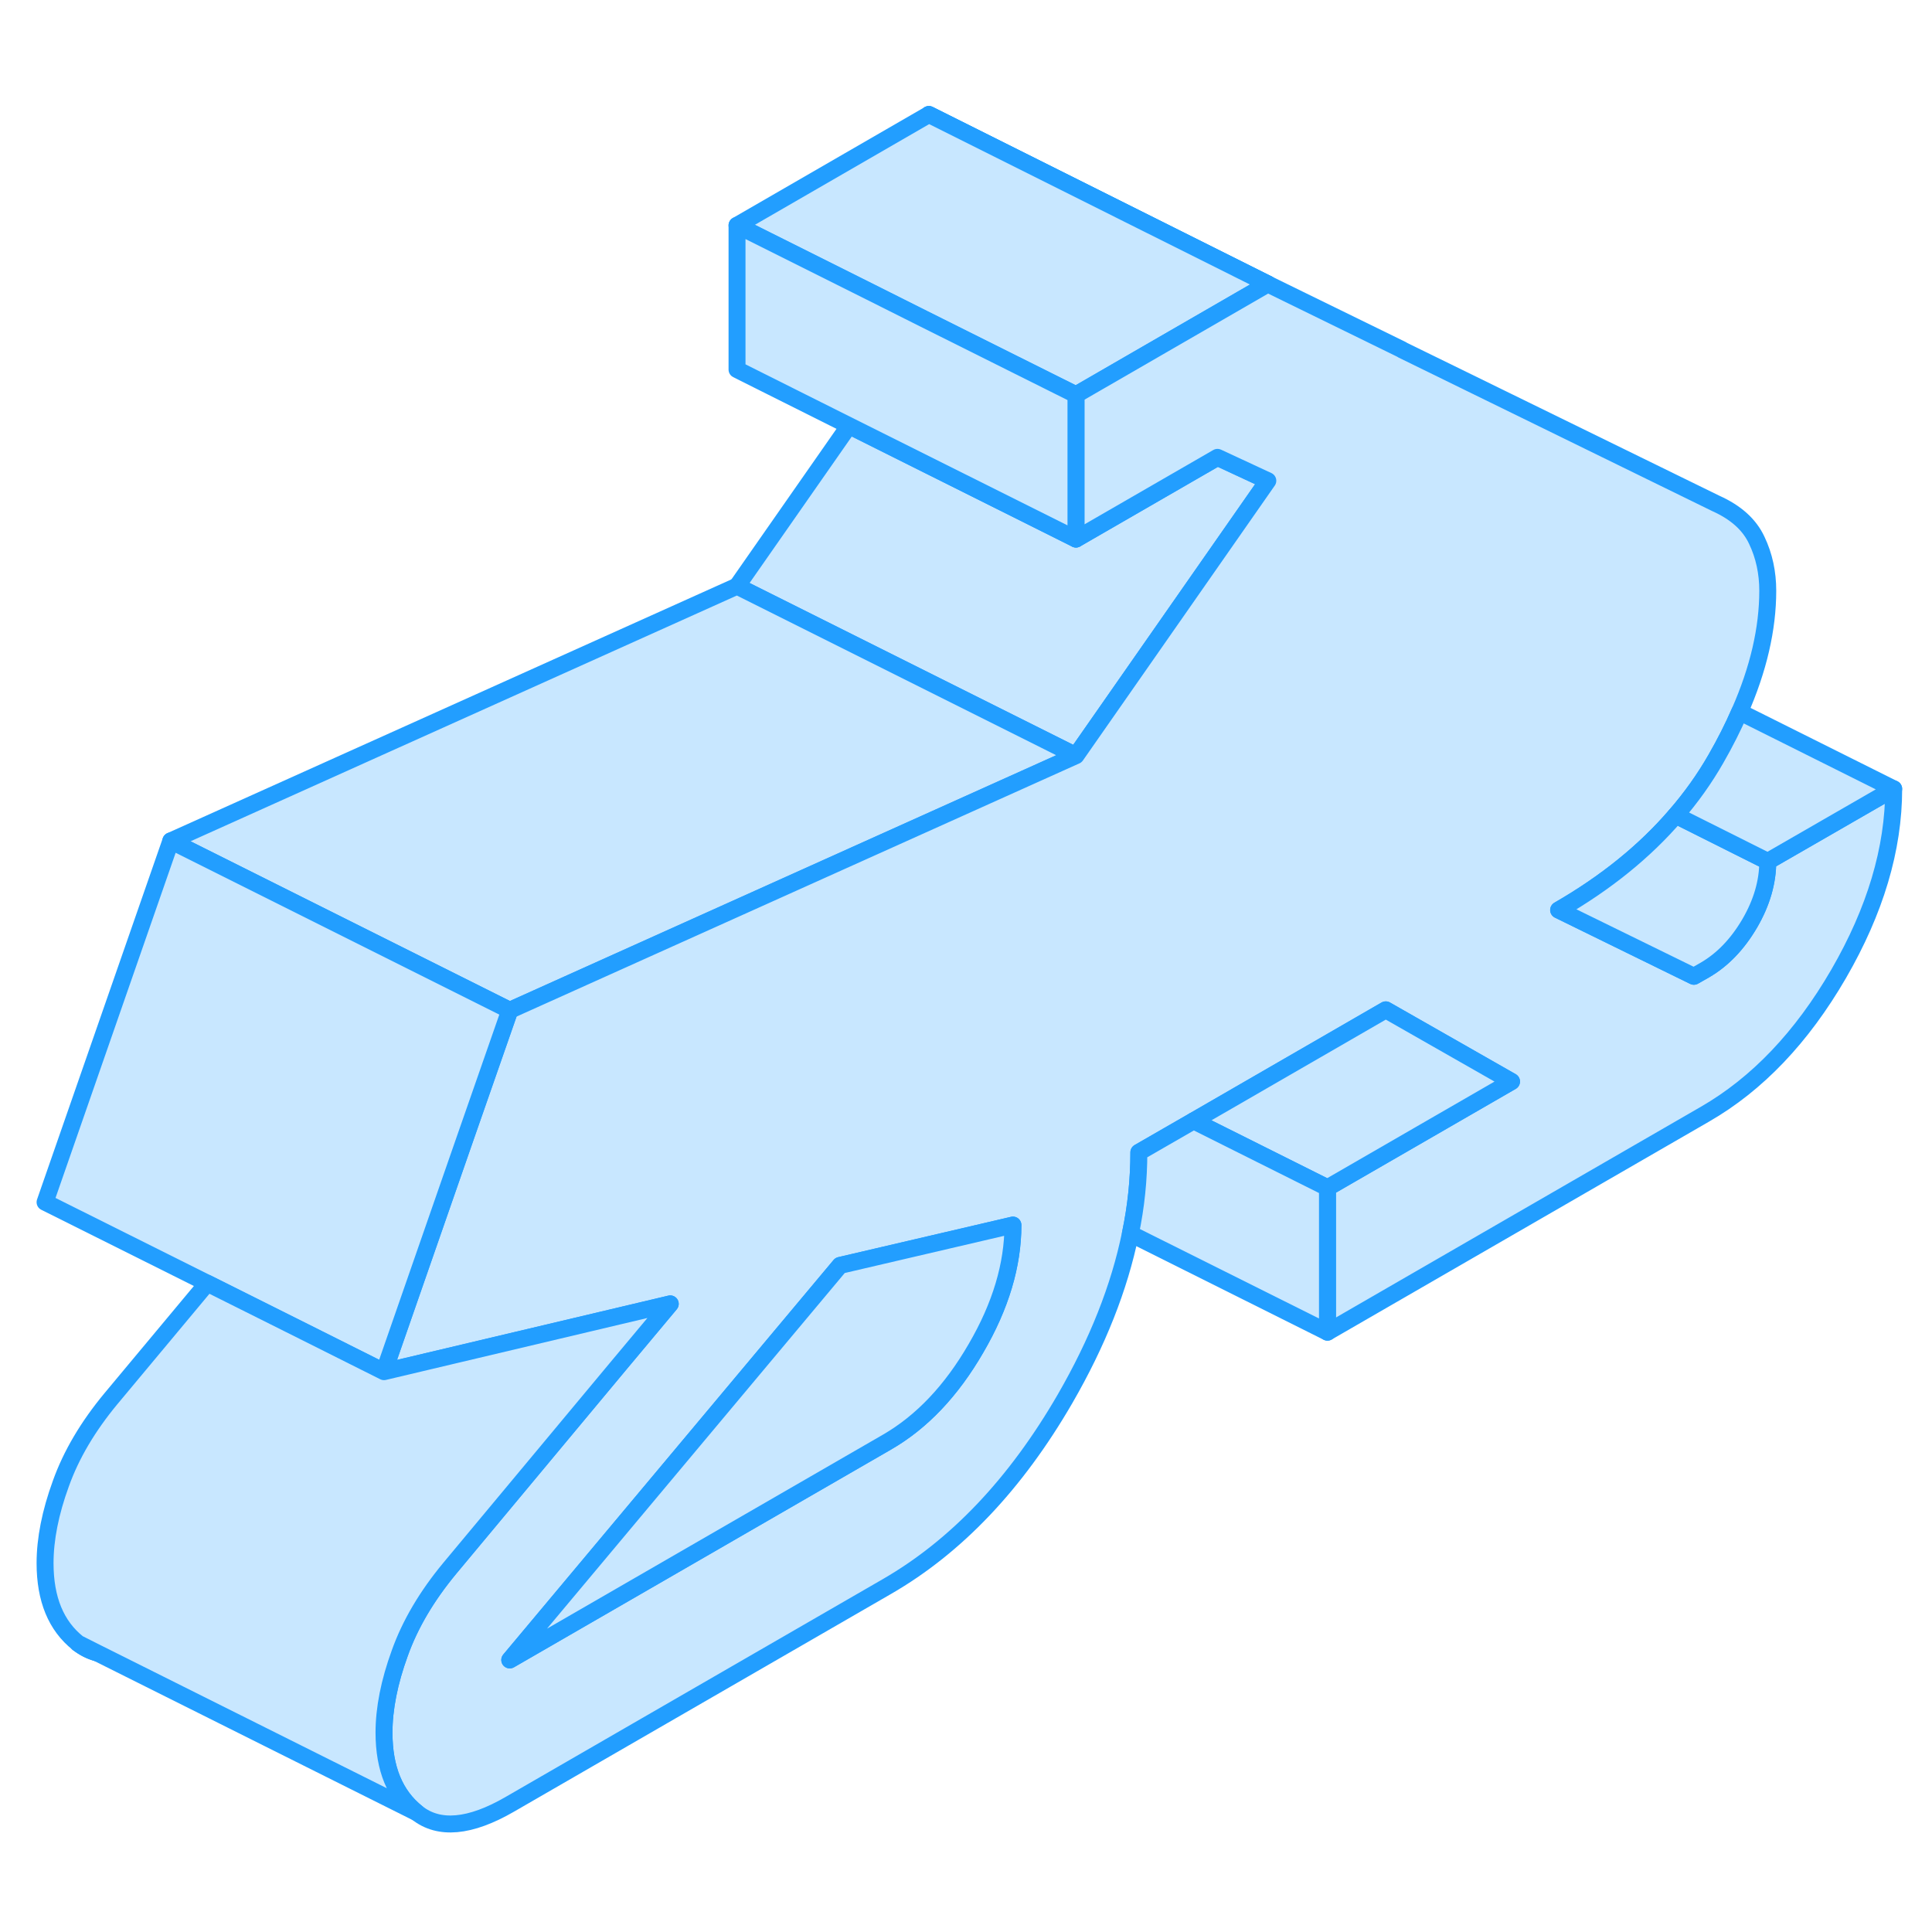 <svg width="48" height="48" viewBox="0 0 114 106" fill="#c8e7ff" xmlns="http://www.w3.org/2000/svg" stroke-width="1px" stroke-linecap="round" stroke-linejoin="round"><path d="M74.809 12.757L54.809 2.757L74.809 12.757ZM4.609 92.967C4.949 93.227 5.309 93.417 5.719 93.527L4.609 92.967ZM22.419 76.817L22.659 76.937L22.769 76.617L22.419 76.817Z" stroke="#229EFF"/><path d="M74.809 12.757L54.809 2.757M4.609 92.967C4.949 93.227 5.309 93.417 5.719 93.527L4.609 92.967ZM22.419 76.817L22.659 76.937L22.769 76.617L22.419 76.817Z" stroke="#229EFF" stroke-linejoin="round"/><path d="M74.809 24.367L63.489 40.587L43.489 30.587L50.099 21.117L63.489 27.807L71.839 22.987L74.809 24.367Z" stroke="#229EFF" stroke-linejoin="round"/><path d="M63.489 40.587L30.079 55.617L10.079 45.617L43.489 30.587L63.489 40.587Z" stroke="#229EFF" stroke-linejoin="round"/><path d="M74.809 12.757L63.489 19.297L54.499 14.807L51.389 13.247L43.489 9.297L54.809 2.757L74.809 12.757Z" stroke="#229EFF" stroke-linejoin="round"/><path d="M104.309 46.827C104.309 48.037 103.959 49.257 103.249 50.477C102.529 51.707 101.649 52.627 100.599 53.237L99.949 53.607L91.969 49.697C94.749 48.097 97.049 46.237 98.879 44.107C99.789 43.057 100.579 41.947 101.249 40.777C101.789 39.837 102.259 38.907 102.649 38.007C103.759 35.487 104.309 33.097 104.309 30.857C104.309 29.797 104.099 28.797 103.659 27.877C103.229 26.957 102.429 26.237 101.249 25.707L82.739 16.647C82.739 16.647 82.719 16.637 82.719 16.627L74.809 12.757L63.489 19.297V27.807L71.839 22.987L74.809 24.367L63.489 40.587L30.079 55.617L27.429 63.217L22.769 76.617L22.659 76.937L39.549 72.937L36.589 76.477L26.549 88.527C25.189 90.167 24.199 91.837 23.589 93.547C22.969 95.247 22.659 96.817 22.659 98.237C22.659 100.367 23.309 101.937 24.609 102.967C25.899 103.987 27.729 103.827 30.079 102.467L52.349 89.607C56.429 87.247 59.929 83.567 62.839 78.547C64.759 75.227 66.049 71.977 66.699 68.797C67.039 67.187 67.199 65.587 67.199 63.997L70.429 62.137L81.769 55.587L89.189 59.817L78.329 66.087V74.607L100.599 61.747C103.689 59.967 106.319 57.207 108.489 53.467C110.649 49.737 111.739 46.097 111.739 42.547L104.309 46.827ZM57.589 75.557C56.139 78.067 54.389 79.907 52.349 81.087L30.079 93.947L49.569 70.667L59.769 68.287C59.769 70.627 59.049 73.057 57.589 75.557Z" stroke="#229EFF" stroke-linejoin="round"/><path d="M59.769 68.287C59.769 70.627 59.049 73.057 57.589 75.557C56.139 78.067 54.389 79.907 52.349 81.087L30.079 93.947L49.569 70.667L59.769 68.287Z" stroke="#229EFF" stroke-linejoin="round"/><path d="M63.489 19.297V27.807L50.099 21.117L43.489 17.807V9.297L51.389 13.247L54.499 14.807L63.489 19.297Z" stroke="#229EFF" stroke-linejoin="round"/><path d="M30.079 55.617L27.429 63.217L22.769 76.617L22.419 76.817L17.929 74.567L12.229 71.717L2.659 66.937L10.079 45.617L30.079 55.617Z" stroke="#229EFF" stroke-linejoin="round"/><path d="M39.549 72.937L36.589 76.477L26.549 88.527C25.189 90.167 24.199 91.837 23.589 93.547C22.969 95.247 22.659 96.817 22.659 98.237C22.659 100.367 23.309 101.937 24.609 102.967L5.719 93.527L4.609 92.967C3.309 91.937 2.659 90.367 2.659 88.237C2.659 86.817 2.969 85.247 3.589 83.547C4.199 81.837 5.189 80.167 6.549 78.527L12.229 71.717L17.929 74.567L22.419 76.817L22.659 76.937L39.549 72.937Z" stroke="#229EFF" stroke-linejoin="round"/><path d="M89.19 59.817L78.33 66.087L70.43 62.137L81.769 55.587L89.19 59.817Z" stroke="#229EFF" stroke-linejoin="round"/><path d="M78.329 66.087V74.607L66.699 68.797C67.039 67.187 67.199 65.587 67.199 63.997L70.429 62.137L78.329 66.087Z" stroke="#229EFF" stroke-linejoin="round"/><path d="M104.309 46.827C104.309 48.037 103.959 49.257 103.249 50.477C102.529 51.707 101.649 52.627 100.599 53.237L99.949 53.607L91.969 49.697C94.749 48.097 97.049 46.237 98.879 44.107L104.309 46.827Z" stroke="#229EFF" stroke-linejoin="round"/><path d="M111.739 42.547L104.309 46.827L98.879 44.107C99.789 43.057 100.579 41.947 101.249 40.777C101.789 39.837 102.259 38.907 102.649 38.007L111.739 42.547Z" stroke="#229EFF" stroke-linejoin="round"/></svg>